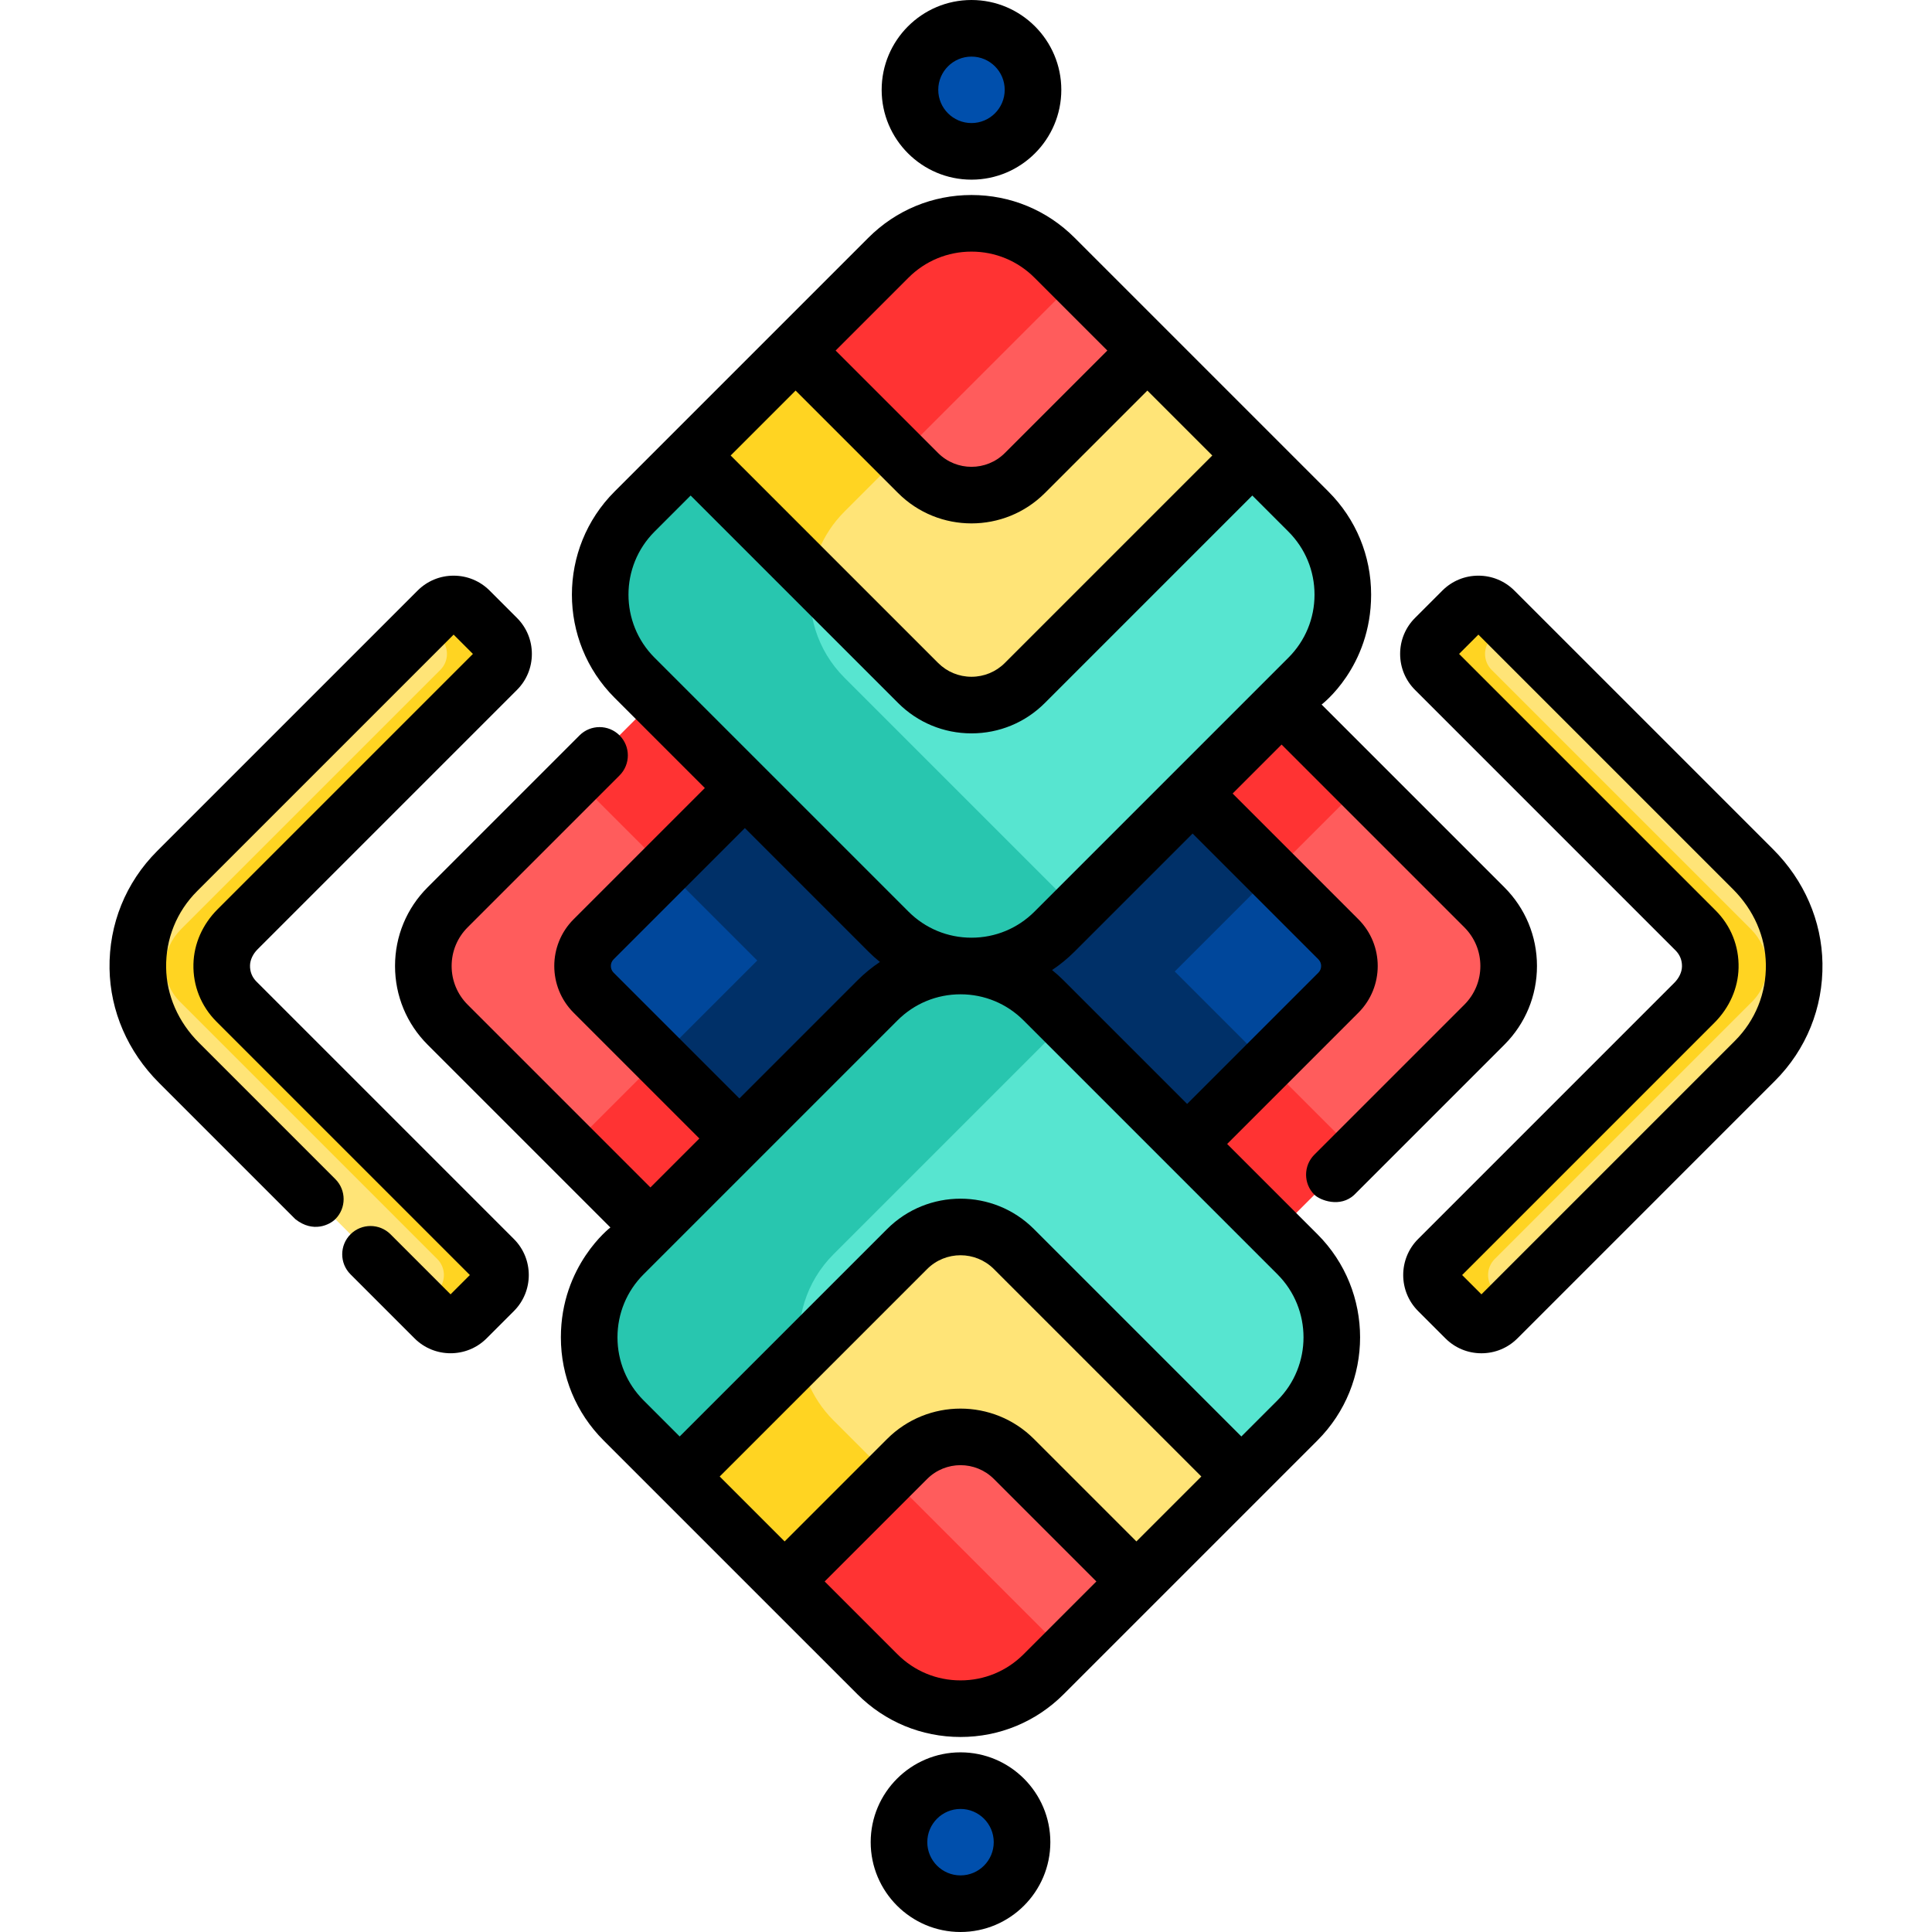 <?xml version="1.0" encoding="iso-8859-1"?>
<!-- Generator: Adobe Illustrator 19.0.0, SVG Export Plug-In . SVG Version: 6.00 Build 0)  -->
<svg version="1.1" id="Capa_1" xmlns="http://www.w3.org/2000/svg" xmlns:xlink="http://www.w3.org/1999/xlink" x="0px" y="0px"
	 viewBox="0 0 512.001 512.001" style="enable-background:new 0 0 512.001 512.001;" xml:space="preserve">
<g>
	<path style="fill:#FFE477;" d="M380.308,169.052l7.237-7.237c2.343-2.343,6.142-2.343,8.485,0l68.55,68.55
		c6.668,6.668,10.742,15.612,10.895,25.041c0.157,9.724-3.555,18.89-10.414,25.749l-68.221,68.222c-2.343,2.343-6.142,2.343-8.485,0
		l-7.237-7.237c-2.343-2.343-2.343-6.142,0-8.485l67.912-67.913c2.513-2.513,4.127-5.859,4.212-9.412
		c0.088-3.686-1.306-7.164-3.902-9.762l-69.032-69.031C377.965,175.194,377.965,171.395,380.308,169.052z"/>
	<path style="fill:#FFE477;" d="M36.526,256.591c-0.157-9.723,3.556-18.887,10.415-25.745l69.03-69.031
		c2.343-2.343,6.142-2.343,8.485,0l7.237,7.237c2.343,2.343,2.343,6.142,0,8.485L62.97,246.26c-2.512,2.512-4.126,5.857-4.211,9.408
		c-0.089,3.686,1.305,7.167,3.903,9.765l68.221,68.222c2.343,2.343,2.343,6.142,0,8.485l-7.237,7.237
		c-2.343,2.343-6.142,2.343-8.485,0l-67.739-67.74C40.752,274.967,36.678,266.022,36.526,256.591z"/>
</g>
<g>
	<path style="fill:#FFD422;" d="M62.662,265.433c-2.598-2.598-3.992-6.078-3.903-9.765c0.086-3.552,1.699-6.896,4.211-9.408
		l68.723-68.723c2.343-2.343,2.343-6.142,0-8.485l-7.237-7.237c-2.343-2.343-6.142-2.343-8.485,0l-3.257,3.257l3.979,3.979
		c2.343,2.343,2.343,6.142,0,8.485L47.97,246.26c-2.512,2.512-4.125,5.857-4.211,9.408c-0.089,3.686,1.305,7.167,3.903,9.765
		l68.221,68.222c2.343,2.343,2.343,6.142,0,8.485l-3.979,3.979l3.257,3.257c2.343,2.343,6.142,2.343,8.485,0l7.237-7.237
		c2.343-2.343,2.343-6.142,0-8.485L62.662,265.433z"/>
	<path style="fill:#FFD422;" d="M449.339,265.433c2.598-2.598,3.992-6.078,3.903-9.765c-0.086-3.552-1.699-6.896-4.211-9.408
		l-68.723-68.723c-2.343-2.343-2.343-6.142,0-8.485l7.237-7.237c2.343-2.343,6.142-2.343,8.485,0l3.257,3.257l-3.979,3.979
		c-2.343,2.343-2.343,6.142,0,8.485l68.723,68.723c2.512,2.512,4.125,5.857,4.211,9.408c0.089,3.686-1.305,7.167-3.903,9.765
		l-68.221,68.222c-2.343,2.343-2.343,6.142,0,8.485l3.979,3.979l-3.257,3.257c-2.343,2.343-6.142,2.343-8.485,0l-7.237-7.237
		c-2.343-2.343-2.343-6.142,0-8.485L449.339,265.433z"/>
</g>
<g>
	<circle style="fill:#004FAC;" cx="257.45" cy="23.806" r="16.305"/>
	<circle style="fill:#004FAC;" cx="254.55" cy="488.19" r="16.305"/>
</g>
<path style="fill:#FF5C5C;" d="M118.631,240.444l121.813-121.813c8.592-8.592,22.521-8.592,31.113,0L393.37,240.444
	c8.592,8.592,8.592,22.521,0,31.113L271.557,393.37c-8.592,8.592-22.521,8.592-31.113,0L118.631,271.557
	C110.039,262.965,110.039,249.035,118.631,240.444z"/>
<path style="fill:#FF3333;" d="M311.32,257.453l49.529-49.53l-89.292-89.292c-8.592-8.591-22.521-8.591-31.113,0l-87.839,87.84
	l48.077,48.077l-49.53,49.53l89.293,89.293c8.592,8.592,22.521,8.592,31.113,0l87.84-87.84L311.32,257.453z"/>
<path style="fill:#00479B;" d="M263.071,157.31l91.62,91.619c3.905,3.905,3.905,10.237,0,14.142l-91.619,91.62
	c-3.905,3.905-10.237,3.905-14.142,0l-91.62-91.62c-3.905-3.905-3.905-10.237,0-14.142l91.619-91.619
	C252.834,153.405,259.166,153.405,263.071,157.31z"/>
<path style="fill:#003068;" d="M311.32,257.453l25.947-25.948l-74.196-74.195c-3.905-3.905-10.237-3.905-14.142,0l-72.742,72.742
	l24.495,24.495l-25.948,25.948l74.196,74.196c3.905,3.905,10.237,3.905,14.142,0l72.742-72.743L311.32,257.453z"/>
<path style="fill:#FFE477;" d="M279.464,68.296c-12.156-12.156-31.865-12.156-44.02,0L168.16,135.58
	c-12.156,12.156-12.156,31.865,0,44.02l67.283,67.283c12.156,12.156,31.864,12.156,44.02,0l67.283-67.283
	c12.156-12.156,12.156-31.865,0-44.02L279.464,68.296z"/>
<path style="fill:#FFD422;" d="M223.789,135.58l61.479-61.48l-5.804-5.804c-12.156-12.156-31.865-12.156-44.02,0L168.16,135.58
	c-12.156,12.156-12.156,31.865,0,44.021l67.283,67.283c12.156,12.156,31.864,12.156,44.02,0l5.804-5.804l-61.478-61.48
	C211.633,167.444,211.633,147.736,223.789,135.58z"/>
<path style="fill:#FF5C5C;" d="M235.443,68.296l-24.601,24.601l32.462,32.462c7.814,7.814,20.484,7.814,28.299,0l32.462-32.462
	l-24.601-24.601C267.308,56.14,247.599,56.14,235.443,68.296z"/>
<path style="fill:#FF3333;" d="M279.464,68.296c-12.156-12.156-31.865-12.156-44.021,0l-24.601,24.601l27.814,27.814L285.267,74.1
	L279.464,68.296z"/>
<path style="fill:#FFE477;" d="M276.558,265.117c-12.156-12.156-31.864-12.156-44.02,0L165.254,332.4
	c-12.156,12.156-12.156,31.865,0,44.02l67.283,67.283c12.156,12.156,31.865,12.156,44.02,0l67.283-67.283
	c12.156-12.156,12.156-31.865,0-44.02L276.558,265.117z"/>
<path style="fill:#57E5D0;" d="M279.464,246.883l67.283-67.283c12.156-12.156,12.156-31.865,0-44.02l-14.867-14.867l-60.277,60.277
	c-7.814,7.814-20.484,7.814-28.299,0l-60.277-60.277L168.16,135.58c-12.156,12.156-12.156,31.865,0,44.02l67.283,67.283
	C247.599,259.039,267.308,259.039,279.464,246.883z"/>
<path style="fill:#28C6AF;" d="M215.056,152.741l-32.029-32.029L168.16,135.58c-12.156,12.156-12.156,31.865,0,44.02l67.283,67.283
	c12.156,12.156,31.865,12.156,44.021,0l5.804-5.804L223.789,179.6C216.473,172.285,213.567,162.235,215.056,152.741z"/>
<path style="fill:#FFD422;" d="M220.883,376.421l61.479,61.479l-5.804,5.804c-12.156,12.156-31.865,12.156-44.02,0l-67.283-67.283
	c-12.156-12.156-12.156-31.865,0-44.021l67.283-67.283c12.156-12.156,31.864-12.156,44.02,0l5.804,5.804L220.883,332.4
	C208.727,344.556,208.727,364.265,220.883,376.421z"/>
<path style="fill:#57E5D0;" d="M276.558,265.117l67.283,67.283c12.156,12.156,12.156,31.865,0,44.02l-14.867,14.867l-60.277-60.277
	c-7.815-7.814-20.484-7.814-28.299,0l-60.277,60.277l-14.867-14.867c-12.156-12.156-12.156-31.865,0-44.02l67.283-67.283
	C244.693,252.961,264.402,252.961,276.558,265.117z"/>
<path style="fill:#28C6AF;" d="M212.15,359.259l-32.029,32.029l-14.867-14.867c-12.156-12.156-12.156-31.865,0-44.02l67.283-67.283
	c12.156-12.156,31.865-12.156,44.021,0l5.804,5.804l-61.479,61.479C213.567,339.716,210.661,349.766,212.15,359.259z"/>
<path style="fill:#FF5C5C;" d="M232.537,443.704l-24.601-24.601l32.462-32.462c7.814-7.814,20.484-7.814,28.299,0l32.462,32.462
	l-24.601,24.601C264.402,455.86,244.693,455.86,232.537,443.704z"/>
<path style="fill:#FF3333;" d="M276.558,443.704c-12.156,12.156-31.865,12.156-44.021,0l-24.601-24.601l27.814-27.814l46.611,46.611
	L276.558,443.704z"/>
<path d="M469.883,225.062l-68.549-68.548c-2.55-2.552-5.94-3.956-9.547-3.956s-6.998,1.404-9.547,3.954l-7.234,7.235
	c-2.552,2.55-3.956,5.94-3.956,9.548c0,3.606,1.404,6.997,3.954,9.546l69.031,69.031c1.157,1.156,1.748,2.636,1.708,4.278
	c-0.035,1.479-0.771,3.042-2.018,4.288l-67.912,67.913c-5.263,5.263-5.263,13.827,0,19.093l7.238,7.237
	c2.55,2.549,5.939,3.952,9.545,3.952s6.996-1.404,9.546-3.953l68.222-68.223c8.322-8.323,12.8-19.395,12.608-31.173
	C482.791,244.054,478.143,233.32,469.883,225.062z M459.757,275.852l-67.161,67.161l-5.114-5.115l66.853-66.853
	c4.002-4.004,6.276-9.166,6.405-14.534c0.139-5.761-2.026-11.175-6.097-15.246l-67.971-67.971l5.115-5.114l67.489,67.489
	c5.491,5.49,8.58,12.543,8.698,19.859C468.1,263.209,465.181,270.428,459.757,275.852z"/>
<path d="M325.209,303.161l34.786-34.786c6.823-6.824,6.823-17.926,0-24.75l-33.333-33.333l12.974-12.975l48.431,48.431
	c2.738,2.738,4.247,6.379,4.247,10.252s-1.509,7.515-4.248,10.253L348.321,306c-2.929,2.929-2.929,7.677,0,10.606
	c1.465,1.464,6.846,3.573,10.607,0l39.745-39.746c5.571-5.572,8.641-12.98,8.641-20.86s-3.069-15.288-8.641-20.859l-48.431-48.431
	c0,0,13.121-9.864,13.121-29.12c0-10.317-4.019-20.018-11.313-27.313l-67.283-67.284c-7.296-7.295-16.996-11.313-27.313-11.313
	s-20.018,4.018-27.313,11.313l-67.284,67.284c-15.061,15.061-15.061,39.566,0,54.627l23.936,23.936l-34.786,34.786
	c-6.823,6.824-6.823,17.926,0,24.75l33.333,33.333l-12.975,12.975l-48.43-48.43c-2.739-2.738-4.247-6.38-4.247-10.253
	s1.508-7.514,4.247-10.252l40.255-40.256c2.929-2.93,2.929-7.678,0-10.607c-2.93-2.928-7.678-2.928-10.607,0l-40.254,40.256
	c-5.572,5.571-8.641,12.979-8.641,20.859c0,7.88,3.068,15.288,8.64,20.86l48.43,48.43c0,0-13.12,10.056-13.12,29.121
	c0,10.317,4.018,20.018,11.313,27.313l67.283,67.282c7.296,7.296,16.996,11.314,27.313,11.314c10.318,0,20.019-4.018,27.314-11.313
	l67.283-67.284c15.06-15.061,15.06-39.565,0-54.627L325.209,303.161z M349.387,254.232c0.976,0.975,0.976,2.561,0,3.535
	l-34.786,34.786l-32.74-32.74c-0.975-0.975-1.995-1.886-3.051-2.742c2.119-1.412,4.115-3.043,5.956-4.884l31.287-31.288
	L349.387,254.232z M321.272,120.712l-54.973,54.974c-2.362,2.363-5.504,3.664-8.846,3.664s-6.483-1.301-8.846-3.664l-54.973-54.974
	l17.207-17.207L238,130.662c5.364,5.363,12.407,8.044,19.453,8.044c7.044,0,14.09-2.682,19.453-8.044l27.158-27.157L321.272,120.712
	z M240.747,73.6c4.462-4.463,10.395-6.92,16.706-6.92s12.244,2.457,16.706,6.92l19.298,19.298l-27.158,27.157
	c-4.876,4.878-12.813,4.88-17.692,0l-27.158-27.157L240.747,73.6z M173.463,140.884l9.564-9.564L238,186.293
	c5.196,5.195,12.104,8.057,19.453,8.057s14.257-2.861,19.453-8.057l54.973-54.974l9.564,9.564c4.462,4.462,6.92,10.396,6.92,16.706
	s-2.458,12.244-6.921,16.706L274.16,241.58c-4.462,4.463-10.395,6.92-16.706,6.92s-12.244-2.457-16.706-6.92l-67.284-67.284
	C164.251,165.084,164.251,150.096,173.463,140.884z M162.614,257.768c-0.976-0.975-0.976-2.561,0-3.535l34.786-34.786l32.741,32.741
	c0.974,0.974,1.995,1.886,3.051,2.741c-2.119,1.412-4.115,3.043-5.957,4.885l-31.287,31.287L162.614,257.768z M190.729,391.288
	l54.973-54.973c4.877-4.879,12.814-4.879,17.691,0l54.973,54.973l-17.208,17.208L274,381.338c-10.727-10.725-28.18-10.725-38.906,0
	l-27.158,27.158L190.729,391.288z M271.254,438.4c-4.462,4.463-10.396,6.921-16.707,6.921s-12.244-2.458-16.706-6.921
	l-19.297-19.297l27.158-27.158c4.877-4.879,12.814-4.879,17.691,0l27.158,27.158L271.254,438.4z M338.538,371.117l-9.564,9.564
	L274,325.708c-10.727-10.725-28.18-10.725-38.906,0l-54.973,54.973l-9.563-9.563c-4.463-4.462-6.921-10.396-6.921-16.706
	c0-6.312,2.458-12.245,6.921-16.707l67.283-67.284c4.462-4.462,10.396-6.92,16.706-6.92c6.312,0,12.245,2.458,16.707,6.921
	l67.283,67.282C347.749,346.916,347.749,361.905,338.538,371.117z"/>
<path d="M257.454,47.611c13.126,0,23.805-10.679,23.805-23.806S270.58,0,257.454,0c-13.127,0-23.806,10.679-23.806,23.806
	S244.327,47.611,257.454,47.611z M257.454,15c4.854,0,8.805,3.95,8.805,8.806s-3.95,8.806-8.805,8.806
	c-4.855,0-8.806-3.95-8.806-8.806S252.598,15,257.454,15z"/>
<path d="M254.547,464.39c-13.126,0-23.805,10.679-23.805,23.806c0,13.126,10.679,23.805,23.805,23.805
	c13.127,0,23.806-10.679,23.806-23.805C278.353,475.068,267.674,464.39,254.547,464.39z M254.547,497
	c-4.854,0-8.805-3.95-8.805-8.805c0-4.855,3.95-8.806,8.805-8.806c4.855,0,8.806,3.95,8.806,8.806
	C263.353,493.05,259.403,497,254.547,497z"/>
<path d="M67.966,260.129c-1.158-1.157-1.749-2.638-1.709-4.279c0.035-1.479,0.771-3.041,2.017-4.286l68.721-68.722
	c2.552-2.55,3.956-5.94,3.956-9.547s-1.404-6.998-3.954-9.547l-7.235-7.234c-2.55-2.551-5.94-3.956-9.548-3.956
	c-3.606,0-6.997,1.405-9.546,3.954l-69.028,69.03c-8.322,8.321-12.802,19.391-12.612,31.17c0.182,11.231,4.831,21.967,13.092,30.229
	l36.143,36.143c4.739,3.763,9.143,1.465,10.606,0.001c2.93-2.929,2.93-7.678,0.001-10.606l-36.143-36.145
	c-5.493-5.492-8.583-12.547-8.701-19.862c-0.123-7.682,2.796-14.898,8.221-20.321l67.969-67.97l5.114,5.115l-67.663,67.662
	c-4,4.002-6.274,9.162-6.404,14.53c-0.139,5.762,2.027,11.178,6.098,15.248l67.16,67.162l-5.115,5.115l-15.91-15.911
	c-2.93-2.928-7.678-2.928-10.607,0c-2.929,2.93-2.929,7.678,0,10.607l16.972,16.972c2.632,2.631,6.088,3.947,9.546,3.946
	c3.456,0,6.914-1.315,9.547-3.946l7.237-7.238c5.262-5.264,5.261-13.828-0.001-19.091L67.966,260.129z"/>
<g>
</g>
<g>
</g>
<g>
</g>
<g>
</g>
<g>
</g>
<g>
</g>
<g>
</g>
<g>
</g>
<g>
</g>
<g>
</g>
<g>
</g>
<g>
</g>
<g>
</g>
<g>
</g>
<g>
</g>
</svg>
